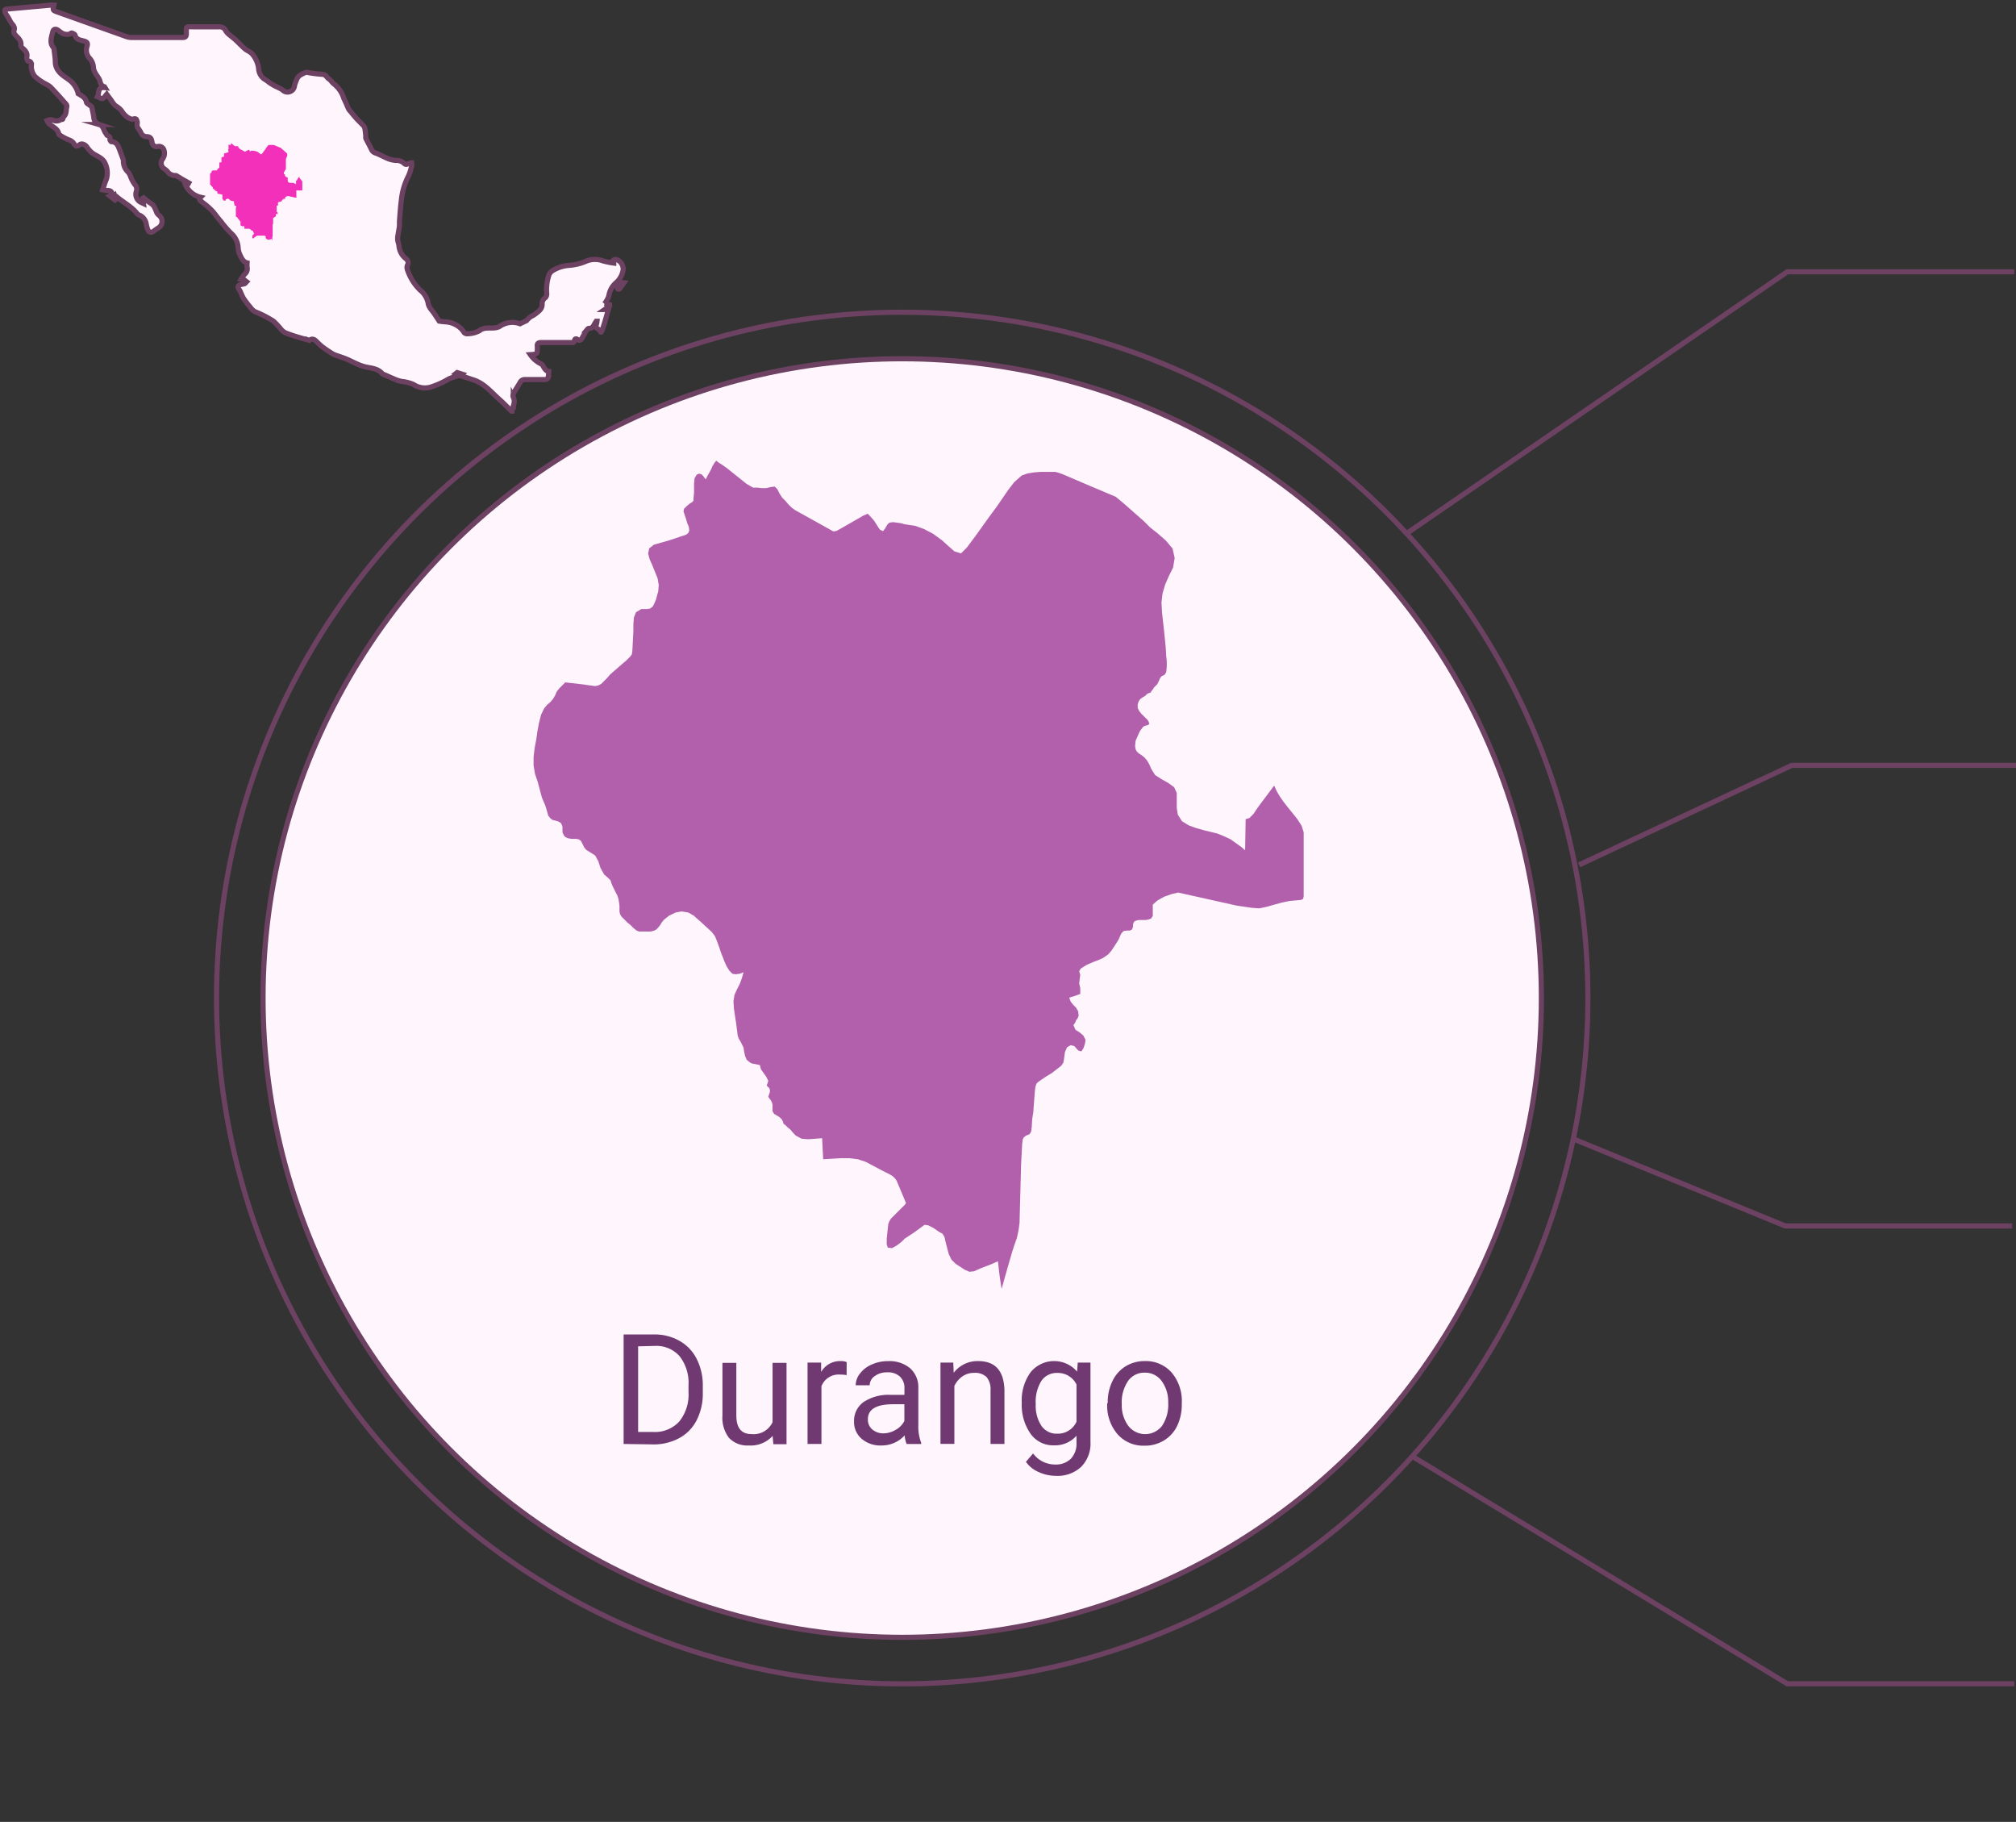 <svg xmlns="http://www.w3.org/2000/svg" viewBox="0 0 306.04 276.52"><rect x="0" y="0" width="306.04" height="276.52" fill="#333333" stroke="none"/><defs><style>.cls-1{fill:#fef6fc;}.cls-1,.cls-2,.cls-3{stroke:#6d4162;stroke-miterlimit:10;stroke-width:0.78px;}.cls-2,.cls-3{fill:none;}.cls-3{isolation:isolate;}.cls-4{fill:#713972;}.cls-5{fill:#b25fac;}.cls-6{fill:#f230b9;}</style></defs><g id="estados"><circle class="cls-1" cx="136.96" cy="151.48" r="97.03"/><circle class="cls-2" cx="136.96" cy="151.48" r="104.09"/><polyline class="cls-3" points="213.34 81.1 271.32 41.25 305.78 41.25"/><polyline class="cls-3" points="214.19 220.92 271.32 255.56 305.78 255.56"/><polyline class="cls-3" points="239.72 131.27 272.01 116.16 306.47 116.16"/><polyline class="cls-3" points="238.56 172.75 271 186.07 305.46 186.07"/><path class="cls-4" d="M94.67,219.16V202.54h4.69a7.55,7.55,0,0,1,3.84,1,6.46,6.46,0,0,1,2.57,2.73,8.83,8.83,0,0,1,.92,4.06v1.06a8.84,8.84,0,0,1-.91,4.12,6.36,6.36,0,0,1-2.59,2.72,8.1,8.1,0,0,1-3.92,1Zm2.2-14.82v13h2.3a5,5,0,0,0,3.94-1.58,6.52,6.52,0,0,0,1.41-4.49v-1a6.59,6.59,0,0,0-1.33-4.4,4.69,4.69,0,0,0-3.77-1.59Z"/><path class="cls-4" d="M117.29,217.94a4.51,4.51,0,0,1-3.62,1.45,3.82,3.82,0,0,1-3-1.15,5,5,0,0,1-1-3.39v-8h2.11v8c0,1.87.77,2.81,2.29,2.81a3.16,3.16,0,0,0,3.21-1.81v-9h2.12v12.35h-2Z"/><path class="cls-4" d="M128.52,208.71a5.7,5.7,0,0,0-1-.08,2.79,2.79,0,0,0-2.82,1.77v8.76h-2.11V206.81h2.06l0,1.43a3.29,3.29,0,0,1,2.94-1.66,2.24,2.24,0,0,1,.94.16Z"/><path class="cls-4" d="M137.63,219.16a4.6,4.6,0,0,1-.3-1.3,4.7,4.7,0,0,1-3.51,1.53,4.36,4.36,0,0,1-3-1,3.32,3.32,0,0,1-1.17-2.61,3.49,3.49,0,0,1,1.47-3,6.89,6.89,0,0,1,4.12-1.07h2.06v-1a2.35,2.35,0,0,0-.67-1.76,2.64,2.64,0,0,0-1.95-.66,3.07,3.07,0,0,0-1.89.57,1.72,1.72,0,0,0-.77,1.39H129.9a2.9,2.9,0,0,1,.66-1.79,4.41,4.41,0,0,1,1.78-1.36,5.9,5.9,0,0,1,2.47-.51,4.87,4.87,0,0,1,3.34,1.07,3.84,3.84,0,0,1,1.26,2.94v5.68a7,7,0,0,0,.43,2.71v.18Zm-3.51-1.61A3.75,3.75,0,0,0,136,217a3.19,3.19,0,0,0,1.29-1.34v-2.53h-1.66q-3.88,0-3.88,2.27a1.92,1.92,0,0,0,.66,1.55A2.56,2.56,0,0,0,134.12,217.55Z"/><path class="cls-4" d="M144.71,206.81l.07,1.55a4.53,4.53,0,0,1,3.7-1.78c2.61,0,3.92,1.48,4,4.42v8.16h-2.11V211a2.87,2.87,0,0,0-.61-2,2.49,2.49,0,0,0-1.87-.63,3.06,3.06,0,0,0-1.8.54,3.77,3.77,0,0,0-1.21,1.44v8.8h-2.11V206.81Z"/><path class="cls-4" d="M155.11,212.88a7.26,7.26,0,0,1,1.33-4.59,4.6,4.6,0,0,1,7.07-.11l.1-1.37h1.93v12.05a5,5,0,0,1-1.42,3.78A5.25,5.25,0,0,1,160.3,224a6.33,6.33,0,0,1-2.61-.57,4.52,4.52,0,0,1-1.95-1.56l1.09-1.27a4.13,4.13,0,0,0,3.32,1.68,3.25,3.25,0,0,0,2.41-.87,3.33,3.33,0,0,0,.86-2.44v-1.06a4.36,4.36,0,0,1-3.46,1.46,4.2,4.2,0,0,1-3.51-1.75A7.65,7.65,0,0,1,155.11,212.88Zm2.12.24a5.53,5.53,0,0,0,.86,3.28,2.77,2.77,0,0,0,2.39,1.2,3.1,3.1,0,0,0,2.94-1.82v-5.64a3.14,3.14,0,0,0-2.91-1.76,2.8,2.8,0,0,0-2.41,1.19A6,6,0,0,0,157.23,213.12Z"/><path class="cls-4" d="M168.16,212.87a7.2,7.2,0,0,1,.72-3.26,5.28,5.28,0,0,1,2-2.24,5.47,5.47,0,0,1,2.91-.79,5.23,5.23,0,0,1,4.08,1.75A6.69,6.69,0,0,1,179.4,213v.15a7.4,7.4,0,0,1-.69,3.24,5.21,5.21,0,0,1-2,2.23,5.5,5.5,0,0,1-3,.8,5.19,5.19,0,0,1-4.07-1.75,6.66,6.66,0,0,1-1.56-4.62Zm2.13.25a5.26,5.26,0,0,0,1,3.3,3.24,3.24,0,0,0,5.11,0,5.77,5.77,0,0,0,.94-3.53,5.29,5.29,0,0,0-1-3.29,3.07,3.07,0,0,0-2.56-1.26,3,3,0,0,0-2.52,1.24A5.74,5.74,0,0,0,170.29,213.12Z"/><path id="DUR" class="cls-5" d="M169.39,75.41l1.2,1,2,1.76,1,.88,1,1,1.12.88L177,82.06l1,1.2.32,1.44-.24,1.45-.64,1.28-.56,1.28-.4,1.36-.16,1.36.08,1.53.16,1.44.16,1.44.08.8.08.8.08.8.08,1.37.08.72v.88l-.08.8-.24.4-.48.24-.24.32-.16.4-.24.48-.48.48-.16.25-.24.32-.16.24-.32.08-.24.16-.24.24-.41.24-.32.24-.24.32-.16.48v.56l.24.48.32.4.41.4.24.24.32.32.16.32.08.24-.16.16-.56.16-.25.16-.48.65-.32.72-.32.72-.08.8.08.48.16.32.32.32.4.24.49.4.4.48.32.56.32.73.56.88,1,.64,1,.56.88.64.4.88v2.24l.16,1.05.64,1,1.05.64,1.12.4,1.12.32,1,.24,1,.24,1,.4,1.05.48.56.4.56.4.56.4.56.49.08-4.73.56-.16.64-.64.48-.73.4-.56,2.25-3,.4.88.48.8.56.8.56.72.72.89.8,1,.64,1,.32,1v9.7l-.08.4-.32.16-1.76.16-1.12.24-1.2.32-1.12.32-1.13.24-1.12-.08-1.12-.16-1.12-.16-4.49-1-4.49-1-1,.24-1.12.4-1,.56-.72.64L175,138v1l-.24.4-.4.16-.48.08h-1l-.4.08-.32.16-.16.4v.4l-.16.4-.32.16h-.48l-.48.08-.32.33-.16.32-.16.4-.16.32-.56.88-.48.72-.48.56-.81.56-.72.32-.64.24-1.12.48-.88.56-.24.4.16.57-.08.56-.08.72.16.72v.88l-.88.32-.8.24.24.64.4.48.4.4.32.56.08.65-.16.4-.24.32-.16.4-.24.32.32.72.64.4.56.48.32.64-.08.56-.24.72-.32.48-.48-.16-.56-.64-.56-.16-.56.32-.32.72-.08.57-.08.56-.08.48-.33.48-.72.56-.72.56-.8.48-.72.48-.56.4-.24.24-.16.48-.08.64-.24,3.21-.16,1-.08,1.28-.08.64-.24.41-.56.24-.32.24-.16.32-.09.72-.16,3-.08,3-.08,3-.08,3-.16,1.12-.24,1.12-.4,1.12-.32,1-.4,1.37-.8,2.8-.4,1.44-.16-1-.16-1.12-.24-2.08-.88.4-1.85.72-.88.4-.72.08-.72-.32-1.36-.88-.64-.64-.4-.81-.24-.88-.32-1.28-.08-.4-.16-.32-.16-.24-.57-.32-.8-.56-.8-.4-.56-.08-1.52,1.12L137.34,188l-.48.48-.73.56-.72.4-.64-.08-.16-.48V188l.16-1.52.08-.72.16-.4.24-.4.48-.48,1-1,.57-.56.24-.32-1.21-2.88-.24-.56-.24-.32-.32-.32-.56-.33-1.12-.56-1.2-.64-1.2-.64-1.21-.4-1.28-.16h-1.36l-1.36.08-1.28.08-.16-3.2-1,.08-1.12.08-1-.08-.88-.48-.4-.41-.4-.48-.48-.4-.32-.32-.24-.16-.08-.24-.08-.24-.16-.24-.33-.32-.4-.24-.4-.24-.24-.4v-1l-.08-.32-.16-.32-.24-.32-.16-.24.16-.48.08-.25v-.32l-.08-.24-.4-.4.08-.24.08-.24.08-.24-.32-.64-.4-.56-.4-.56-.16-.64-.4-.08-.4-.08-.4-.08-.32-.16-.48-.4-.24-.56-.16-.73-.08-.56-.24-.48-.24-.48-.25-.4-.16-.48-.24-1.92-.16-1-.16-1.13-.08-1.12.16-1,.4-.88.41-.8.32-.88.24-.88-.56.24-.65.08-.48-.08-.48-.49-.4-.64-.32-.72-.56-1.44-.24-.72-.32-.88-.32-.8-.48-.64-1.84-1.69-.65-.56-.24-.24-.32-.16-.24-.16-.32-.16-1-.16-.88.16-1,.48-.8.64-.32.4-.24.4-.32.4-.33.32-.4.16-.4.09H97l-.4-.17-.48-.4-.4-.4-.48-.4-.88-.88-.24-.4-.08-.4v-.88l-.08-.56-.08-.48-.16-.48-.25-.48-.32-.65-.16-.32-.16-.4-.16-.48-.32-.32-.64-.56-.56-1-.32-1-.48-.88-.88-.56L89,129l-.32-.4-.24-.48-.24-.48-.32-.24-.41-.08h-.72l-.48-.08-.4-.16-.24-.24-.24-.48v-.8l-.08-.32-.16-.32-.4-.24-.88-.24-.32-.24-.32-.4-.16-.56-.16-.57-.16-.48-.48-1.12-.32-1.2-.32-1.2-.41-1.2L81,116.19v-1.28l.16-1.36.24-1.28.17-1.2.24-1.29.32-1.28.48-1,.48-.56.48-.4.4-.48.32-.56.24-.56.4-.49.88-.88,2.81.32.48.08.64.08.56.08.48-.08.48-.24.48-.48.48-.48.4-.48,1.93-1.68.48-.4.32-.32.32-.32.24-.32.08-.48.16-3V94.72l.08-1,.32-.8.8-.48h.88l.48-.08.4-.33.24-.48.24-.56.16-.64.17-.56.08-1-.17-1-.4-1-.4-1-.4-.88-.24-.88.16-.8.72-.56,2.25-.64,2.16-.72.48-.16.32-.24.16-.4-.08-.56-.24-.57-.16-.56-.4-1.2.08-.4.4-.4.48-.4.4-.24.16-.24v-.4l.08-.72V73.4l.08-.8.32-.56.41-.16.4.16.32.4.24.32.24-.48.56-1,.24-.56.16-.24.08-.16.32-.4.4.32.4.24.8.56,1,.8,1,.8,1,.8,1,.57h.64l.72.08h.64l.64-.16.64-.08.4.4.32.64.41.64.48.48.48.56.48.48.56.4,3.6,2,2.17,1.21.48-.08.72-.4,1.28-.73L131,78.29l.72-.32.32.32.64.72.88,1.37.48.24.32-.4.32-.57.32-.32.56-.08.64.08.57.08.56.16,1.6.24,1.36.49,1.36.72L143,82l.88.8,1,.88,1,.32.88-.88,1.2-1.6,2.25-3.13,1.12-1.52.88-1.28.88-1.28.88-1.13,1.12-1,.89-.32,1-.16,1-.08h2.24l.56.16.65.24,3.92,1.68,4,1.69Z"/><path class="cls-1" d="M94.07,42.29a3.19,3.19,0,0,0,.53-1.36A1.53,1.53,0,0,0,94,39.62c-.42-.31-.74-.36-1.12.11l.29.08,0,.12a11.22,11.22,0,0,1-1.65-.34,3.48,3.48,0,0,0-2.58.07,8,8,0,0,1-2.47.61,5.56,5.56,0,0,0-2.64.84,1.41,1.41,0,0,0-.5.63A7.05,7.05,0,0,0,83,44.59a.88.88,0,0,1-.2.58,1.09,1.09,0,0,0-.5,1c0,.7-.43,1-.89,1.37s-.69.41-1,.64a4.27,4.27,0,0,0-.47.48h0l-1,.48h0a3.35,3.35,0,0,0-3,.34,1.34,1.34,0,0,1-.5.22c-.88.24-1.85-.18-2.71.52a3.91,3.91,0,0,1-1.73.43.65.65,0,0,1-.53-.16,3.25,3.25,0,0,0-1.32-1.22,3.61,3.61,0,0,0-1.47-.42,9,9,0,0,1-1-.11c-.28-.42-.51-.79-.76-1.15-.34-.51-.85-.94-.93-1.61A3.42,3.42,0,0,0,63.75,44a7.79,7.79,0,0,1-1.91-3.09,1,1,0,0,1,0-.63.74.74,0,0,0-.2-1,2.81,2.81,0,0,1-1.07-1.9c0-.32-.17-.63-.2-1a2.39,2.39,0,0,1,.05-.7c.06-.45.16-.9.22-1.35,0-.23,0-.47,0-.7.08-1.05.14-2.11.28-3.16A10.11,10.11,0,0,1,62,26.73a7.55,7.55,0,0,0,.5-1.59,1.27,1.27,0,0,0,0-.43,1.36,1.36,0,0,0-.51.11.46.46,0,0,1-.67-.05,1.67,1.67,0,0,0-1.24-.42,4.23,4.23,0,0,1-1.12-.25c-.64-.26-1.25-.61-1.9-.86a1,1,0,0,1-.65-.52c-.27-.58-.59-1.15-.88-1.73a1.36,1.36,0,0,1,0-.36c-.05-.42-.08-.85-.17-1.26A1.18,1.18,0,0,0,55,18.9c-.3-.32-.62-.62-.91-.94s-.6-.7-.89-1.06a1.4,1.4,0,0,1-.28-.36c-.25-.53-.46-1.09-.73-1.61a4.42,4.42,0,0,0-1.45-2.16c-.31-.2-.5-.6-.81-.79s-.45-.69-1-.7A20.29,20.29,0,0,1,46.7,11a.67.67,0,0,0-.31,0,4.68,4.68,0,0,0-.64.3,1.59,1.59,0,0,0-.57.48,6,6,0,0,0-.47,1.21,1.06,1.06,0,0,1-1.82.66c-.4-.28-.88-.45-1.31-.69a7.71,7.71,0,0,1-.77-.49,4.71,4.71,0,0,0-.45-.33,2.06,2.06,0,0,1-1.1-1.78,4.26,4.26,0,0,0-.93-2.12c-.28-.37-.82-.54-1.19-.86s-.93-.91-1.41-1.35c-.25-.23-.53-.43-.78-.65a2.62,2.62,0,0,1-.66-.67,1,1,0,0,0-1-.64c-1.34,0-2.68,0-4,0-1.15,0-1-.1-1,1,0,.47-.13.63-.61.62-2.54,0-5.08,0-7.62,0a2.57,2.57,0,0,1-.83-.12L8.77,1.84C8,1.57,8,1.56,8.18.78a4.09,4.09,0,0,0-.5,0l-6.47.58c-.52,0-.59.19-.36.67a2.8,2.8,0,0,0,.3.46L1.44,3a3,3,0,0,0,.34.57c.28.31.51.6.35,1.06-.1.31.06.54.29.78.4.41.87.82.75,1.52,0,.09.1.24.19.32.46.4.89.78.69,1.5,0,.15.13.52.22.53.46,0,.51.33.49.65a2.44,2.44,0,0,0,.52,1.65,7.29,7.29,0,0,0,1.65,1.16,4.11,4.11,0,0,1,.73.46c.82.86,1.61,1.74,2.39,2.63a.49.49,0,0,1,.09.39c-.14.53,0,1.14-.54,1.55-.06.06,0,.2-.08.31s-.22,0-.29.07a1.18,1.18,0,0,1-1.12.12,1.71,1.71,0,0,0-.5-.1,2.64,2.64,0,0,0-.46.13,2.59,2.59,0,0,0,.3.48c.51.5,1.33.7,1.47,1.56a.28.28,0,0,0,.16.16,7.17,7.17,0,0,0,1.36.73,1.36,1.36,0,0,1,.78.58c.19.27.4.56.82.19s1,.05,1.2.38a3,3,0,0,0,.43.52c.59.71,1.61.82,2.15,1.64a3.36,3.36,0,0,1,.33,2.66c-.22.49-.36,1-.56,1.61a5.24,5.24,0,0,0,.71.1c.39,0,.69.12.74.58l-.39.23.81.64.12-.1-.18-.57a.85.85,0,0,1,.27.13c1,.9,2.33,1.51,3.18,2.64a.89.89,0,0,0,.35.21,1.75,1.75,0,0,1,1,1.35,5.7,5.7,0,0,0,.22.81c.21.49.53.55.95.23.24-.19.5-.36.76-.53a1.15,1.15,0,0,0,0-1.86,1.14,1.14,0,0,1-.37-.49,6.73,6.73,0,0,0-.43-.94,3.48,3.48,0,0,0-.73-.57l-.8-.64-.12.07.1.79h0l-.45-.21a1.37,1.37,0,0,1-.66-1.56A1,1,0,0,0,20.46,28,5.64,5.64,0,0,1,19.9,27a3.45,3.45,0,0,0-.39-.82,2.24,2.24,0,0,1-.78-1.7.92.92,0,0,0-.07-.4c-.19-.53-.39-1.05-.59-1.57s-.47-1-1.14-1c-.09,0-.26-.25-.24-.35.06-.34-.09-.48-.37-.6-.12,0-.17-.23-.27-.35-.34-.41-.31-1.11-1-1.31a1.17,1.17,0,0,1-.81-1.09c-.08-.52-.18-1-.31-1.55,0-.13-.25-.22-.37-.33s-.4-.24-.43-.39c-.12-.75-.73-1-1.25-1.32a3.79,3.79,0,0,0-1-1.77c-.62-.6-1.46-.93-2-1.67a2.3,2.3,0,0,1-.48-1.27c0-.69-.13-1.38-.2-2.07a.45.45,0,0,0-.12-.25C7.5,6.48,7.81,5.65,8,4.87c.1-.49.46-.54.87-.24a3.27,3.27,0,0,0,.78.51,1.92,1.92,0,0,0,.83.06c.14,0,.3-.22.42-.19s.45.17.49.32c.18.68.72.73,1.28.88s.71.33.52.89a1.8,1.8,0,0,0,.43,1.77,2.27,2.27,0,0,1,.55,1.19c0,.85.58,1.37.91,2,.1.2.12.43.21.63a1,1,0,0,0,.27.35.91.91,0,0,0,.3.13l.08.13c-1.19-.14-.84.79-1.14,1.37.29.12.58.34.79.28s.37-.38.61-.65c.18.24.36.5.55.74s.53.88.91,1.09a2.87,2.87,0,0,1,1,1,3.31,3.31,0,0,0,.77.72,2.35,2.35,0,0,0,.65.27c.18-.07.42-.14.55-.05a.82.82,0,0,1,.21.51c0,.21-.06.46,0,.64s.39.58.54.89a.94.94,0,0,0,.86.63c.63,0,.75.35.84.85a.7.7,0,0,0,.91.64.78.78,0,0,1,.9.55,1.63,1.63,0,0,1,0,.95,2.17,2.17,0,0,1-.32.57,1.08,1.08,0,0,0,.21,1.21,4.61,4.61,0,0,1,.6.47,1.44,1.44,0,0,0,1.31.66.57.57,0,0,1,.21.1l.75.46,1,.56-.07.12L28,27.64a3.36,3.36,0,0,0,2.46,2.3c-.37.38,0,.52.2.71s.42.31.62.49a10.65,10.65,0,0,1,1,.93c.34.39.64.83,1,1.25.09.12.19.23.29.35a17,17,0,0,0,1.52,1.75,3.09,3.09,0,0,1,1.06,2.2,3,3,0,0,0,.25,1c.25.54.49,1.12,1.11,1.28a4.52,4.52,0,0,0,0,.68,1,1,0,0,1-.34,1,5.46,5.46,0,0,0-.57.78,3,3,0,0,1,.47.12c.13.08.24.19.36.28-.1.1-.18.24-.3.3a4.71,4.71,0,0,1-.54.12c-.48.12-.57.37-.28.77a2.67,2.67,0,0,1,.22.41,6.86,6.86,0,0,0,.45.95,14.44,14.44,0,0,0,1,1.3,2.51,2.51,0,0,0,.67.67,17.49,17.49,0,0,1,2.86,1.46A12.72,12.72,0,0,1,42.68,50a2,2,0,0,0,.62.5,17.32,17.32,0,0,0,1.71.6c.58.18,1.17.34,1.75.5a.36.36,0,0,0,.27,0c.49-.29.79,0,1.1.31a10.27,10.27,0,0,0,.77.71c.48.37,1,.71,1.47,1a2.14,2.14,0,0,0,.45.24c.57.21,1.15.38,1.71.61s1.09.52,1.65.76a7.35,7.35,0,0,0,1,.38c1,.29,2.08.22,2.84,1.09a1.45,1.45,0,0,0,.45.22c.57.25,1.13.51,1.7.74a5.36,5.36,0,0,0,.78.23,6,6,0,0,1,1.83.47,3.12,3.12,0,0,0,2.54.41,13.5,13.5,0,0,0,1.82-.72c.37-.17.71-.4,1.08-.58a6.49,6.49,0,0,1,.74-.26l.58-.18-.4-.28.26-.2.79.25-.22.23,1.9.63c1.64.53,2.69,1.85,3.91,2.94.65.57,1.24,1.19,1.86,1.79l.09,0c.08-.69.57-1.33.2-2.07a.74.74,0,0,1,0-.56c.3-.57.66-1.1,1-1.67a.78.78,0,0,1,.81-.48c1,0,2,0,3,0,.16,0,.41-.11.45-.23a5.15,5.15,0,0,0,.12-1s0,0-.07,0c-.42-.13-.6-.48-.8-.84a.82.82,0,0,0-.4-.36,4.22,4.22,0,0,1-1.53-1.35c1.06-.07,1.06-.07,1.06-1.13a.33.33,0,0,0,0-.1c-.07-.48.15-.61.62-.61,1.49,0,3,0,4.49,0,.22,0,.47.06.53-.29s.29-.3.5-.15.43.12.57-.11c.24-.39.45-.8.67-1.19-.11.14-.25.28-.35.43.1-.15.24-.29.35-.43h0l0,0h0c.14-.14.29-.41.43-.4.47,0,.66-.25.83-.6a4.94,4.94,0,0,1,.3-.49l.12,0a2.88,2.88,0,0,1-.1.51c-.12.27-.1.47.18.62a2.69,2.69,0,0,1,.33.26l.06.06h0c.13.4.24.1.28,0,.16-.43.29-.88.43-1.32.18-.62.36-1.24.55-1.91H91.8c.35-.24.82-.23.74-.74l-.78-.14a3.78,3.78,0,0,0,.66-1.17,3.3,3.3,0,0,1,1.08-2A2.72,2.72,0,0,0,94.07,42.29Z"/><path class="cls-1" d="M93.71,43.65a.29.29,0,0,0,.12.23.25.25,0,0,0,.24-.06c.21-.27.4-.56.64-.9C94,42.82,93.65,43.12,93.71,43.65Z"/><path id="MEX2710" class="cls-6" d="M42.54,22.37l.15.13.24.22.13.1.12.12.13.11.16.14.13.14,0,.18,0,.18-.08.15-.07.16-.05.17,0,.16v.19l0,.18,0,.17v.76l0,.05-.06,0,0,0,0,.05,0,.06-.06.06v0l0,0,0,0h0l0,0,0,0-.05,0,0,0,0,0,0,0v.07l0,.06,0,0,0,.05,0,0,0,0,0,0v0l0,0-.07,0,0,0-.06.07,0,.09,0,.09v.16l0,0,0,0,.05,0,.06,0,.05.06,0,.07,0,.09.06.11.12.08.13.06.11.08,0,.11v.28l0,.12.07.13.13.08.14.05.14,0,.12,0,.13,0,.13,0,.13.06.06.05.07,0,.07.05.07.06v-.58l.07,0,.08-.08.06-.09,0-.06.28-.37,0,.11.06.1.07.1.06.09.09.1.1.12.08.13,0,.13v1.23l0,0-.22,0-.13,0-.15,0-.14,0-.14,0h-.13L45,30l-.14,0-.55-.12-.54-.12-.12,0-.14.05-.13.07-.09.08v.17l0,.05-.05,0h-.23l0,0,0,.05v.05l0,0,0,0h-.11l0,0,0,0,0,0,0,0-.07.11-.06.09-.06.07-.1.07-.08,0-.08,0-.14.06-.11.06,0,.05,0,.07v.16l0,.09v.1l-.11,0-.09,0,0,.08,0,.06,0,.05,0,.07V32l0,0,0,0,0,.05,0,0,0,.09.08.05.07.06,0,.08v.07l0,.08,0,.06-.06,0-.07-.08-.06,0-.07,0,0,.09v.2l0,.06-.09.07-.09.06-.09.06-.09.06-.07,0,0,0,0,.06v.08l0,.39,0,.13v.23l0,.05-.07,0,0,0,0,0v1.54l0,.13,0,.14-.05.14,0,.13,0,.16-.1.35,0,.17,0-.13,0-.13,0-.26-.1.05-.23.09-.11,0h-.09l-.08,0-.17-.11-.08-.08-.05-.09,0-.11,0-.16v0l0,0v0l-.07,0-.1-.06-.1,0H39l-.18.13-.19.14-.06.06-.09.07-.09,0h-.07l0-.06v-.11l0-.18v-.09l0,0,0,0,.06-.06.12-.12.07-.07,0,0-.15-.35,0-.07,0,0,0,0-.06,0-.14-.07L38,34.8l-.15-.08-.14,0-.16,0H37.1l0-.39h-.37l-.11-.06-.05,0,0-.06-.06,0,0,0,0,0v0l0,0,0,0,0,0,0,0,0,0v-.16l0,0,0,0,0,0,0-.06v-.1l0,0v-.09l0-.08,0-.07L36,33l0-.08h-.14l0,0-.06-.05,0-.07,0-.09V32.6l0-.06,0,0,0-.05,0-.06,0-.24,0-.12,0-.14v-.14l0-.13,0-.1.05-.1,0-.11,0-.11-.07,0h-.13l-.06-.06,0-.08,0-.08-.07-.18,0-.09,0-.11,0-.09L35,30.45l-.22-.21-.08-.07,0,0,0,0,0,0h0l-.13,0-.1,0-.12.05-.1.08,0,.05,0,.05,0,.05,0,0,0,0h-.27l0,0-.06-.05,0-.05-.05-.05-.11-.11,0-.05v-.28l0-.06,0-.06,0-.08,0,0,0-.05,0-.06,0,0L33,29.38,33,29.26l0-.13-.06-.1L32.77,29l-.06,0,0-.05,0-.06,0-.06,0,0h-.19l-.05,0,0,0,0-.05v-.14l0,0-.05,0-.11,0,0,0,0-.05,0-.07,0-.07,0,0L31.89,28l0-.15,0-.15,0-.14,0-.16V27.2l0-.16,0-.16,0-.15,0-.15,0-.16.06-.12.06-.07.05,0,.05-.06,0-.07,0-.07.05-.06.11-.11.34,0h.27l.06,0,0-.06.06-.06,0-.05.24-.21.06,0,0,0,0,0,0,0v-.06l0-.37v-.25l0-.1.1-.06h.17l.05,0,0-.06,0-.07,0-.07,0-.07V24l0-.12L34,23.77l0-.11,0-.11,0-.11,0-.1.08-.07.28-.07.26-.09.06,0,0,0,0,0v-.07l0-.07,0-.07-.05-.14v-.05l0-.05.06,0,0,0,0,0V22l0-.07.05,0,0,0,0,.05,0,0L35,22l.07-.13,0-.06,0,0v0l0-.05.05,0,0,0,.1.06.11.1.12.1.12.1.13.07H36l.08,0h.08l0,.05,0,.07.05.08.06.06.05.07.06.06.07.05.44.24.27.15h.06l.08-.05.16-.09.26-.13.08,0,0,0,.08.08.11.17.06,0,0-.05,0-.07,0,0h.21l.07,0,.2,0L39,23l.17.09.16.12.1.09.13.11.13,0,.11-.11.14-.19.28-.38.13-.19.11-.16.11-.15.11-.14L40.8,22l.1,0,.13,0h.39l.07,0,.08,0,.48.21.49.2Z"/></g></svg>